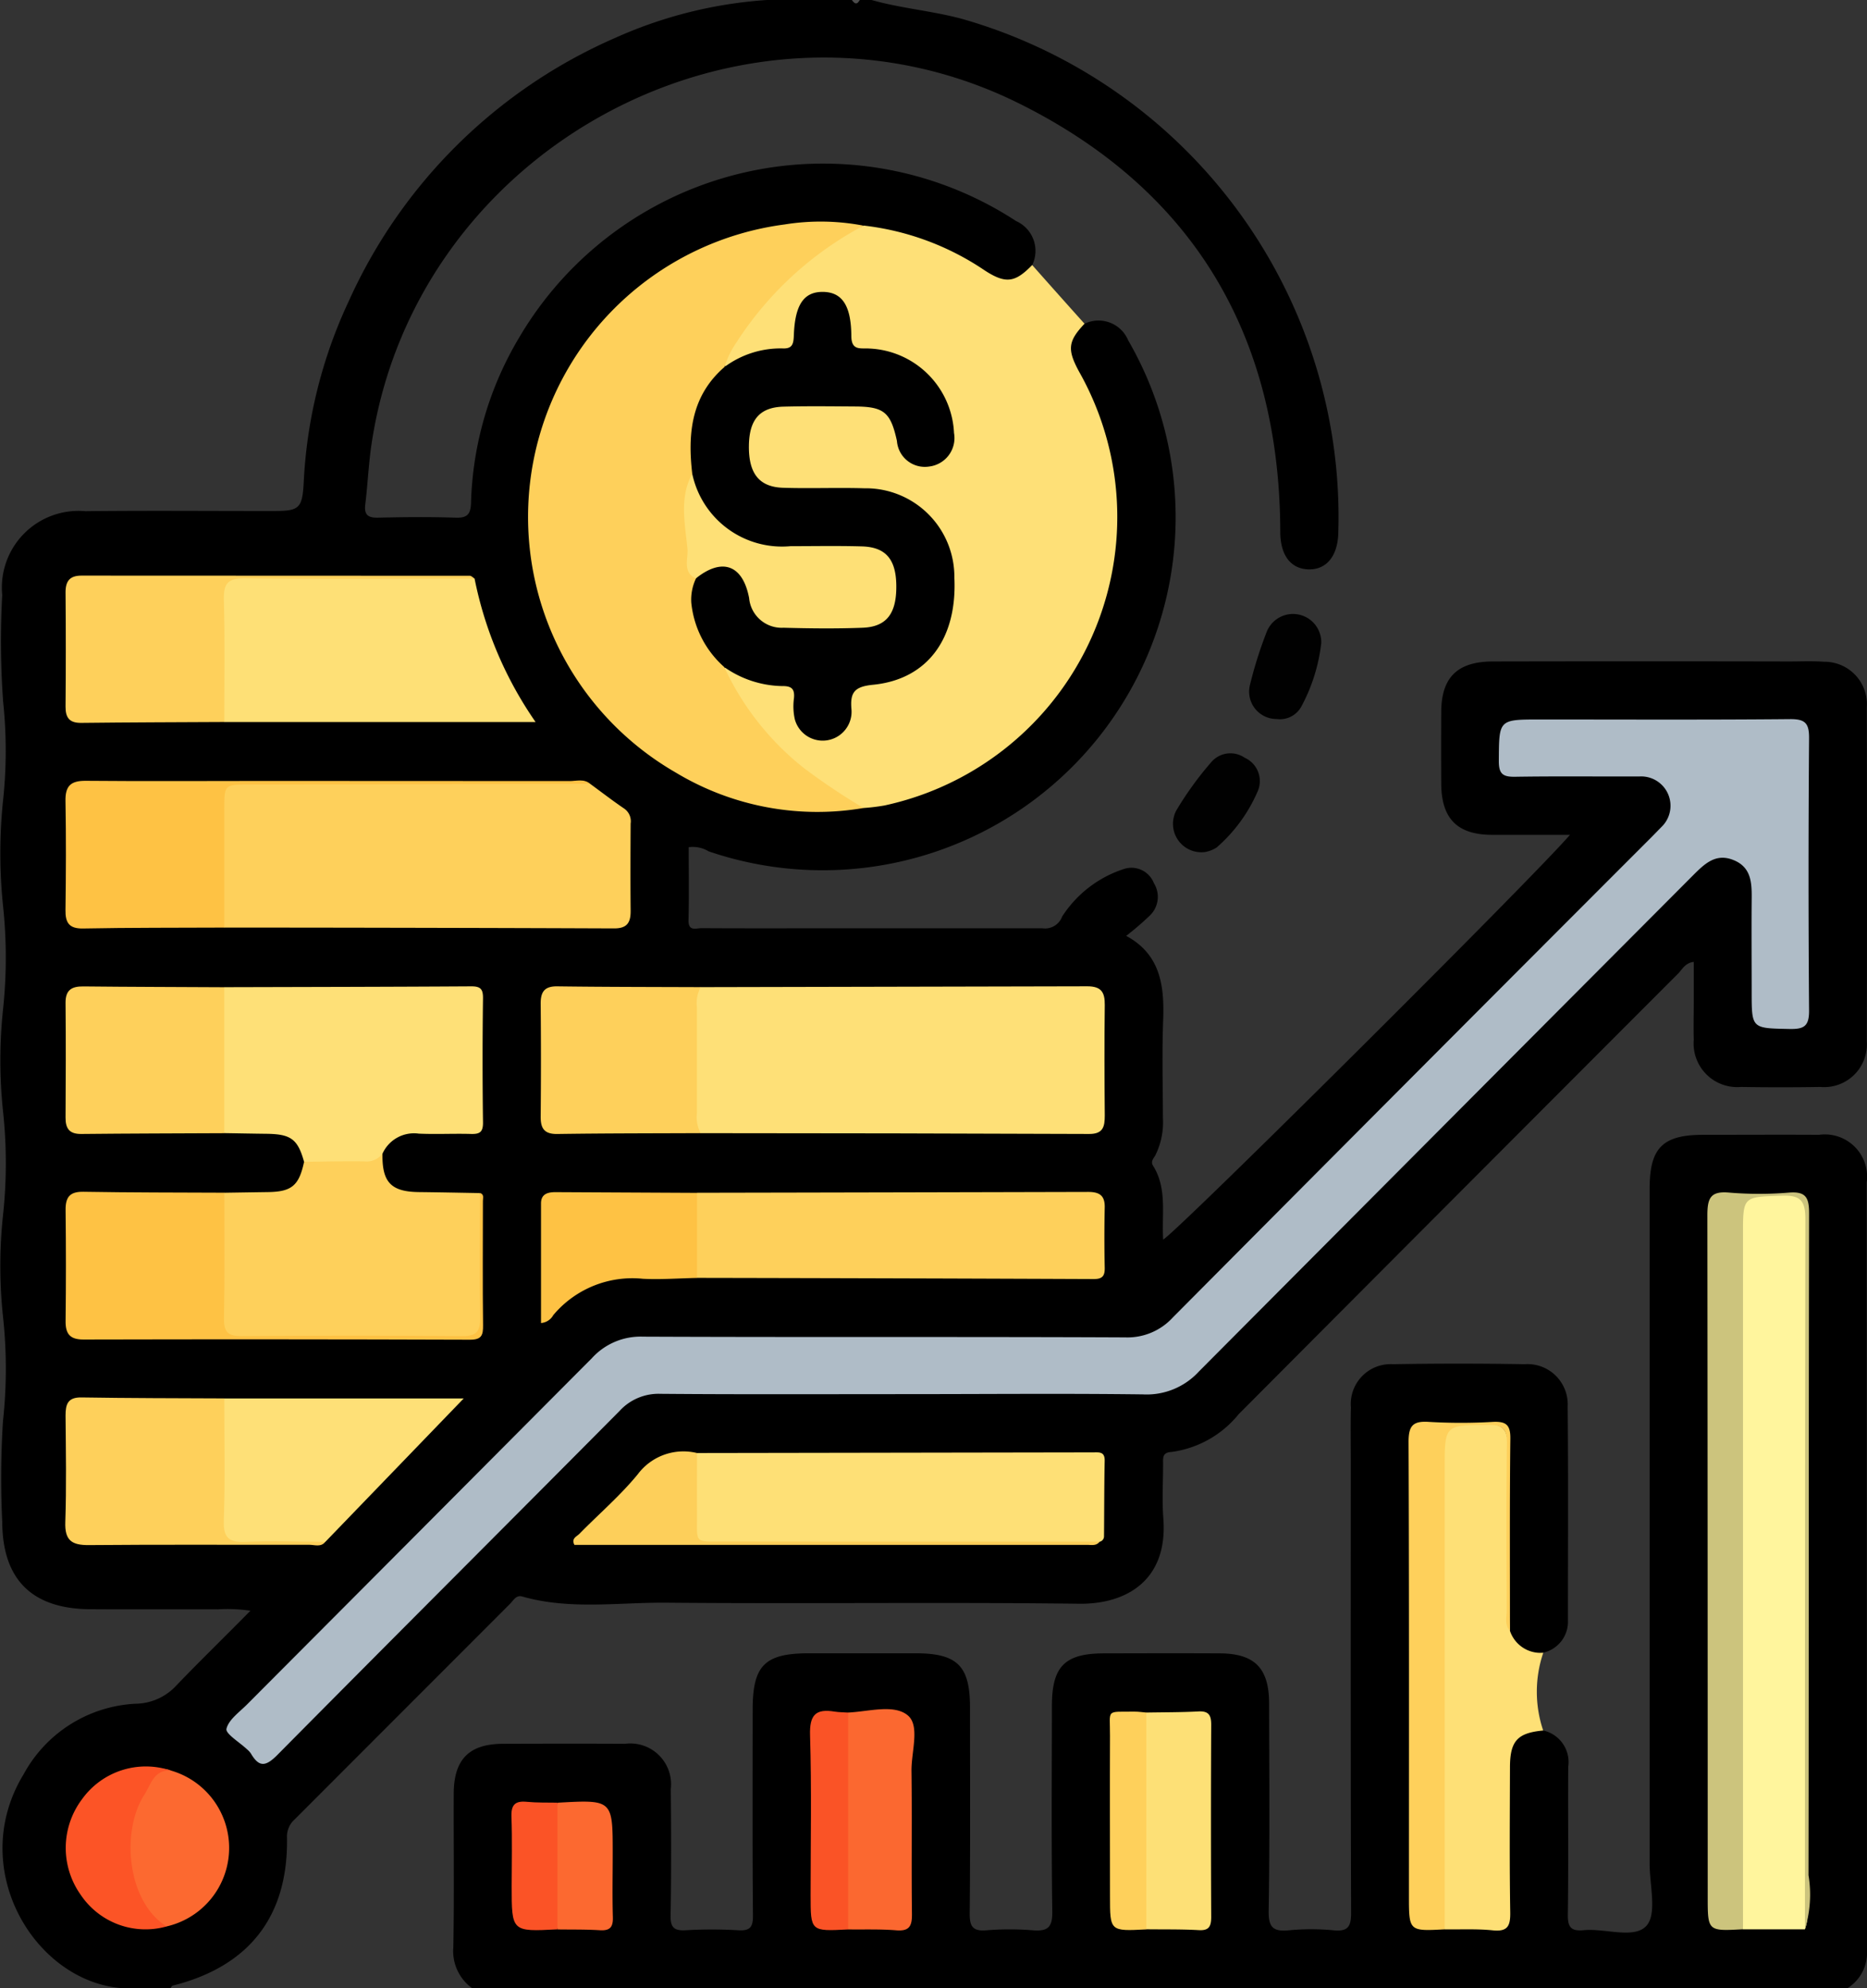 <svg xmlns="http://www.w3.org/2000/svg" width="84.051" height="89.477" viewBox="0 0 84.051 89.477">
  <rect x="0" y="0" width="84.051" height="89.477" fill="#333333" stroke="none"/>
  <g id="Grupo_128645" data-name="Grupo 128645" transform="translate(-6729.451 -2570.13)">
    <path id="Trazado_188352" data-name="Trazado 188352" d="M6778.276,2584.7a1.445,1.445,0,0,1,1.964.743,15.891,15.891,0,0,1-18.884,23,1.387,1.387,0,0,0-.9-.188c0,1.081.02,2.181-.009,3.28-.013.529.346.363.59.364,1.715.011,3.43.006,5.145.006q5.1,0,10.2,0a.821.821,0,0,0,.886-.528,5.216,5.216,0,0,1,2.83-2.156,1.083,1.083,0,0,1,1.3.653,1.162,1.162,0,0,1-.175,1.45,12.965,12.965,0,0,1-1.072.922c1.558.841,1.724,2.266,1.664,3.823-.055,1.454-.013,2.912-.01,4.368a3.351,3.351,0,0,1-.343,1.688c-.074.134-.224.272-.1.467.646,1.029.379,2.195.455,3.321.644-.361,16.625-16.253,18.313-18.214-1.235,0-2.378,0-3.522,0-1.552-.007-2.267-.731-2.274-2.306q-.009-1.616,0-3.233c.01-1.549.729-2.26,2.331-2.263q6.669-.014,13.34,0c.523,0,1.049-.026,1.57.014a1.907,1.907,0,0,1,1.917,2.052q.021,7.514,0,15.028a1.923,1.923,0,0,1-2.091,2.054q-1.788.029-3.575,0a1.963,1.963,0,0,1-2.123-2.124c-.018-.582,0-1.165,0-1.747v-1.756c-.384.04-.515.331-.7.521q-9.9,9.907-19.789,19.833a4.685,4.685,0,0,1-3.035,1.7c-.407.024-.366.272-.366.535,0,.816-.051,1.635.01,2.446.219,2.832-1.711,3.875-3.789,3.849-6.189-.077-12.381.008-18.572-.047-2.165-.019-4.354.333-6.5-.279-.279-.08-.4.182-.559.339q-4.844,4.846-9.687,9.692a1.028,1.028,0,0,0-.344.827c.054,3.538-1.7,5.787-5.145,6.653-.042.011-.071.079-.106.12h-2.093c-3.981-.229-7.116-5.369-4.509-9.639a6.078,6.078,0,0,1,5.029-3.166,2.543,2.543,0,0,0,1.839-.818c1.062-1.111,2.17-2.177,3.337-3.368a7.125,7.125,0,0,0-1.472-.062c-1.918-.007-3.837.008-5.755-.006-2.61-.019-3.934-1.341-3.945-3.928a40.559,40.559,0,0,1,.033-4.54,21.719,21.719,0,0,0,0-4.712,21.6,21.6,0,0,1,0-4.536,21.827,21.827,0,0,0,0-4.714,21.868,21.868,0,0,1,0-4.536,22.086,22.086,0,0,0,0-4.715,23.114,23.114,0,0,1-.006-4.624,21.054,21.054,0,0,0,.013-4.536,37.725,37.725,0,0,1-.041-4.8,3.451,3.451,0,0,1,3.746-3.772c2.818-.033,5.639-.006,8.458-.009,1.18,0,1.312-.1,1.373-1.365a21.628,21.628,0,0,1,2.026-8.083,23.42,23.42,0,0,1,12.03-11.859,19.86,19.86,0,0,1,6.795-1.689h3.837a.226.226,0,0,0,.349,0h.523c1.349.382,2.753.489,4.11.86a23.361,23.361,0,0,1,16.676,19.108,22.985,22.985,0,0,1,.223,4.09c-.048,1.022-.575,1.6-1.367,1.564s-1.24-.661-1.242-1.682c-.02-8.794-3.878-15.353-11.719-19.265-12.227-6.1-27.192,1.833-29.195,15.331-.132.891-.169,1.794-.278,2.69-.056.465.109.609.568.6,1.162-.027,2.326-.039,3.486,0,.538.02.69-.148.706-.677a15.33,15.33,0,0,1,2.177-7.445,15.877,15.877,0,0,1,22.363-5.225,1.468,1.468,0,0,1,.725,1.98,1.2,1.2,0,0,1-1.764.656c-.745-.316-1.4-.795-2.134-1.144a12,12,0,0,0-3.718-1.082,12.621,12.621,0,0,0-10.714,3.437,12.423,12.423,0,0,0-3.883,7.055,12.573,12.573,0,0,0,2.531,10.424,12.837,12.837,0,0,0,11.225,5.012,4.1,4.1,0,0,0,.859-.127,12.912,12.912,0,0,0,11.061-11.155,12.775,12.775,0,0,0-1.505-8.087C6777.245,2585.972,6777.413,2585.137,6778.276,2584.7Z"/>
    <path id="Trazado_188353" data-name="Trazado 188353" d="M6817.858,2827.627a2.058,2.058,0,0,1-.851-1.855c.041-2.3.008-4.6.017-6.9.006-1.552.694-2.242,2.224-2.247,1.831-.006,3.661-.01,5.491,0a1.835,1.835,0,0,1,2.057,2.038c.018,1.892.026,3.785-.008,5.677-.011.546.146.706.681.676a19.991,19.991,0,0,1,2.352,0c.537.033.679-.126.674-.668-.027-3.086-.014-6.172-.013-9.258,0-1.994.542-2.536,2.533-2.538q2.4,0,4.794,0c1.887,0,2.456.562,2.458,2.429,0,3.086.016,6.172-.013,9.258-.006.592.119.832.753.779a12.928,12.928,0,0,1,2.09,0c.658.052.884-.122.874-.837-.043-3.085-.021-6.172-.017-9.258,0-1.779.579-2.363,2.335-2.367s3.487-.009,5.229,0c1.561.009,2.21.662,2.214,2.246.008,3.115.032,6.231-.019,9.345-.012.763.221.936.916.871a10.5,10.5,0,0,1,2,0c.688.07.8-.2.794-.827-.024-6.754-.015-13.508-.015-20.263,0-.815-.013-1.631.007-2.445a1.794,1.794,0,0,1,1.89-1.94q2.962-.052,5.928,0a1.811,1.811,0,0,1,1.94,1.907c.03,3.2.012,6.405.011,9.607a1.425,1.425,0,0,1-1.118,1.469c-1.081.133-1.341-.042-1.689-1.133-.059-2.648-.009-5.3-.027-7.943-.007-1.013-.081-1.088-1.1-1.09-.7,0-1.393,0-2.089.024-.6.018-.834.3-.82.867.006.232,0,.466,0,.7v19.2c0,.087,0,.174,0,.262.009,1.246.009,1.246,1.244,1.334.607-.028,1.217-.033,1.823-.007.667.028.933-.253.927-.919-.015-1.827-.007-3.654,0-5.48a9.3,9.3,0,0,1,.028-1.043c.124-1.054.655-1.447,1.711-1.272a1.458,1.458,0,0,1,1.124,1.635c-.012,2.212.015,4.426-.017,6.638-.01.565.131.77.71.714.972-.094,2.282.413,2.83-.2.481-.537.143-1.825.143-2.78q0-15.2,0-30.4c0-1.822.584-2.41,2.394-2.412,1.743,0,3.486-.01,5.23,0a1.9,1.9,0,0,1,2.147,2.147q.007,17.3.015,34.591a1.881,1.881,0,0,1-.875,1.662Z" transform="translate(-67.147 -168.021)"/>
    <path id="Trazado_188354" data-name="Trazado 188354" d="M6894.333,2570.13c-.116.231-.233.177-.349,0Z" transform="translate(-126.18)" fill="#4b4b4b"/>
    <path id="Trazado_188355" data-name="Trazado 188355" d="M6885.193,2618.11c-.743.787-.786,1.159-.244,2.157a13.285,13.285,0,0,1-8.761,19.522,8.943,8.943,0,0,1-.941.114,6.721,6.721,0,0,1-2.665-1.527,13.709,13.709,0,0,1-3.444-3.951c-.146-.266-.489-.556-.071-.886a20.692,20.692,0,0,0,2.753.763c.381.05.472.385.506.722a3.371,3.371,0,0,0,.121.862,1,1,0,0,0,1.91.04,1.334,1.334,0,0,0,.116-.6c-.032-.771.379-1.063,1.1-1.166a3.6,3.6,0,0,0,3.011-1.971c1.189-2.661.365-6.482-3.62-6.4-1.016.022-2.032.037-3.048-.01a2.1,2.1,0,0,1-1.965-2.935,1.592,1.592,0,0,1,1.549-1.185c1.276-.038,2.554-.03,3.831,0a1.594,1.594,0,0,1,1.5,1.128c.1.242.14.5.232.75a.962.962,0,0,0,1.092.671c.55-.059.778-.43.845-.95a3.541,3.541,0,0,0-3.07-3.731c-1.274-.167-1.28-.167-1.463-1.471-.088-.628-.4-1.052-1.049-1.077-.681-.026-.96.442-1.046,1.053-.037.259-.021.523-.053.783-.046.357-.222.653-.592.637a9.111,9.111,0,0,0-2.6.609c-.391-.165-.2-.454-.089-.653a13.544,13.544,0,0,1,5.632-5.546c.177-.095.4-.066.581-.17a12.183,12.183,0,0,1,5.468,2.031c.936.6,1.349.535,2.118-.255Q6884.01,2616.792,6885.193,2618.11Z" transform="translate(-106.918 -33.411)" fill="#fee077"/>
    <path id="Trazado_188356" data-name="Trazado 188356" d="M7011.958,2858.739c-1.161.11-1.491.466-1.495,1.655-.006,2.17-.024,4.34.012,6.51.011.616-.1.9-.788.828-.714-.073-1.44-.034-2.162-.044a1.486,1.486,0,0,1-.282-1.153q-.012-10.177,0-20.353c0-1.222.064-1.267,1.274-1.267,1.881,0,1.865,0,1.884,1.923.024,2.472-.085,4.945.061,7.416a1.45,1.45,0,0,0,1.5.986A5.458,5.458,0,0,0,7011.958,2858.739Z" transform="translate(-213.034 -210.733)" fill="#fee076"/>
    <path id="Trazado_188357" data-name="Trazado 188357" d="M6971.942,2693.356a1.232,1.232,0,0,1-1.19-1.552,18.736,18.736,0,0,1,.758-2.393,1.273,1.273,0,0,1,2.447.528,7.909,7.909,0,0,1-.907,2.875A1.1,1.1,0,0,1,6971.942,2693.356Z" transform="translate(-185.024 -90.869)" fill="#010101"/>
    <path id="Trazado_188358" data-name="Trazado 188358" d="M6957.367,2720.01a1.28,1.28,0,0,1-1.281-1.873,14.9,14.9,0,0,1,1.572-2.172,1.132,1.132,0,0,1,1.506-.2,1.15,1.15,0,0,1,.6,1.476,7.049,7.049,0,0,1-1.866,2.566A1.466,1.466,0,0,1,6957.367,2720.01Z" transform="translate(-173.678 -111.535)" fill="#010101"/>
    <path id="Trazado_188359" data-name="Trazado 188359" d="M6803.708,2739.362c-3.662,0-7.324.017-10.985-.014a2.377,2.377,0,0,0-1.844.771c-5.124,5.161-10.276,10.3-15.391,15.466-.52.525-.826.6-1.206-.051a.934.934,0,0,0-.177-.191c-.33-.312-.974-.7-.923-.92.1-.416.584-.75.93-1.1q7.765-7.787,15.523-15.581a2.958,2.958,0,0,1,2.3-.967c7.237.031,14.474,0,21.711.033a2.766,2.766,0,0,0,2.144-.9q10.734-10.8,21.506-21.571c.165-.165.326-.333.49-.5a1.321,1.321,0,0,0-1-2.271c-1.859.006-3.72-.017-5.58.013-.546.009-.746-.11-.743-.708.011-1.87-.018-1.87,1.856-1.87,3.75,0,7.5.019,11.248-.016.692-.007.87.186.863.871q-.047,6.116,0,12.231c.008.727-.234.855-.884.842-1.7-.035-1.7-.007-1.7-1.672,0-1.368-.011-2.738,0-4.106.009-.753.013-1.5-.835-1.83-.8-.315-1.3.193-1.81.7q-11.123,11.157-22.238,22.32a3.188,3.188,0,0,1-2.528,1.032C6810.859,2739.328,6807.283,2739.362,6803.708,2739.362Z" transform="translate(-33.536 -106.493)" fill="#afbcc7"/>
    <path id="Trazado_188360" data-name="Trazado 188360" d="M6840.337,2632.963a12.448,12.448,0,0,0,3.619,4.569,29.736,29.736,0,0,0,2.651,1.772,12.356,12.356,0,0,1-8.452-1.594,13.275,13.275,0,0,1,4.9-24.667,10.224,10.224,0,0,1,3.551.054,15.353,15.353,0,0,0-5.73,5.27,3.9,3.9,0,0,0-.524,1.087.922.922,0,0,1-.3.61,4.55,4.55,0,0,0-.963,3.587,1.67,1.67,0,0,1-.037.69,8.89,8.89,0,0,0,.087,4.513,4.469,4.469,0,0,0,.655,3.181C6840.008,2632.323,6840.378,2632.525,6840.337,2632.963Z" transform="translate(-78.28 -32.812)" fill="#fed05b"/>
    <path id="Trazado_188361" data-name="Trazado 188361" d="M6863.311,2760.586q8.7-.014,17.406-.038c.629,0,.793.266.786.842-.021,1.657-.014,3.314,0,4.971,0,.5-.071.834-.7.832q-8.746-.034-17.493-.036c-.416-.2-.424-.6-.428-.975q-.033-2.311,0-4.621C6862.886,2761.185,6862.894,2760.789,6863.311,2760.586Z" transform="translate(-102.316 -146.032)" fill="#fee077"/>
    <path id="Trazado_188362" data-name="Trazado 188362" d="M6788.277,2721.249c.512.375,1.014.763,1.539,1.119a.691.691,0,0,1,.286.67c-.007,1.306-.013,2.613,0,3.919.005.527-.148.8-.739.8q-8.779-.034-17.558-.038a1.281,1.281,0,0,1-.277-.978c-.015-1.482-.023-2.965,0-4.447.017-1.015.118-1.1,1.09-1.1q7.441,0,14.879,0A2.307,2.307,0,0,1,6788.277,2721.249Z" transform="translate(-32.26 -115.847)" fill="#fed05b"/>
    <path id="Trazado_188363" data-name="Trazado 188363" d="M6775.433,2768.451c-.285-1.023-.591-1.249-1.7-1.261-.629-.007-1.259-.02-1.889-.03a1.132,1.132,0,0,1-.27-.889q-.026-2.394,0-4.789a1.132,1.132,0,0,1,.27-.889c3.707-.01,7.414-.015,11.119-.038.42,0,.531.126.525.546q-.037,2.786,0,5.572c.007.45-.154.536-.548.524-.781-.022-1.565.021-2.345-.014a1.554,1.554,0,0,0-1.631.9c-.074.259-.181.516-.487.534A6.277,6.277,0,0,1,6775.433,2768.451Z" transform="translate(-32.293 -146.037)" fill="#fee077"/>
    <path id="Trazado_188364" data-name="Trazado 188364" d="M6775.358,2793.212c.9-.01,1.8-.034,2.7-.021a.887.887,0,0,0,.83-.349c-.025,1.29.384,1.719,1.644,1.732.916.01,1.831.029,2.748.045.186,2.028.032,4.061.083,6.091.009.364-.2.424-.5.423q-5.355-.007-10.709,0c-.357,0-.581-.167-.6-.494a39.03,39.03,0,0,1,.029-5.745.528.528,0,0,1,.185-.29c.657-.01,1.314-.021,1.971-.03C6774.8,2794.558,6775.132,2794.282,6775.358,2793.212Z" transform="translate(-32.218 -170.798)" fill="#fed05b"/>
    <path id="Trazado_188365" data-name="Trazado 188365" d="M6783.084,2681.522a17.222,17.222,0,0,0,2.746,6.453h-14.014a1.325,1.325,0,0,1-.277-.982c-.013-1.485-.022-2.971,0-4.456.017-1.011.118-1.1,1.1-1.1q4.841,0,9.679,0A1.372,1.372,0,0,1,6783.084,2681.522Z" transform="translate(-32.268 -85.353)" fill="#fee076"/>
    <path id="Trazado_188366" data-name="Trazado 188366" d="M6862.981,2850.55l17.836-.029c.262,0,.526-.045.518.374-.023,1.133-.019,2.266-.03,3.4a.25.25,0,0,1-.2.249,1.4,1.4,0,0,1-.767.08q-8.268.005-16.537,0c-.986,0-1.122-.083-1.089-1.091S6862.426,2851.5,6862.981,2850.55Z" transform="translate(-102.152 -215.031)" fill="#fee076"/>
    <path id="Trazado_188367" data-name="Trazado 188367" d="M6862.971,2800.282q8.806-.016,17.609-.038c.506,0,.758.158.746.7q-.029,1.354,0,2.708c.008.367-.1.514-.49.513q-8.934-.037-17.868-.053A5.691,5.691,0,0,1,6862.971,2800.282Z" transform="translate(-102.141 -176.475)" fill="#fed05b"/>
    <path id="Trazado_188368" data-name="Trazado 188368" d="M6771.771,2840.113h10.778l-6.232,6.457c-1.387.164-2.779.029-4.167.076a.505.505,0,0,1-.595-.495,39.819,39.819,0,0,1,.031-5.747A.544.544,0,0,1,6771.771,2840.113Z" transform="translate(-32.221 -207.051)" fill="#fee077"/>
    <path id="Trazado_188369" data-name="Trazado 188369" d="M6749.25,2800.269c0,1.89.02,3.779-.015,5.668-.011.62.2.79.8.786,3.307-.024,6.613-.03,9.919,0,.683.007.823-.24.813-.862-.033-1.859-.007-3.72-.005-5.58.194.065.129.226.129.359,0,1.86-.017,3.721.007,5.58.006.461-.059.667-.594.665q-8.7-.03-17.4-.009c-.615,0-.809-.263-.8-.845q.03-2.484,0-4.97c-.008-.584.179-.844.8-.834C6745.016,2800.263,6747.132,2800.26,6749.25,2800.269Z" transform="translate(-9.7 -176.465)" fill="#fec244"/>
    <path id="Trazado_188370" data-name="Trazado 188370" d="M6765.705,2720.957l-15.327.031c-1.142,0-1.143,0-1.143,1.117q0,2.662,0,5.323c-2.12.01-4.24,0-6.359.041-.633.011-.8-.264-.79-.841.022-1.63.03-3.261,0-4.889-.015-.687.237-.922.915-.916,2.672.024,5.344.007,8.017.006q6.883,0,13.769.006C6765.09,2720.835,6765.425,2720.721,6765.705,2720.957Z" transform="translate(-9.687 -115.555)" fill="#fec244"/>
    <path id="Trazado_188371" data-name="Trazado 188371" d="M6760.524,2681.4c-3.442,0-6.887.03-10.331-.013-.789-.01-.977.237-.955.986.051,1.825.018,3.654.019,5.48-2.146.011-4.292.015-6.436.04-.531.006-.715-.222-.711-.734q.023-2.572,0-5.144c0-.514.2-.749.716-.749q8.744,0,17.488.007C6760.384,2681.275,6760.454,2681.357,6760.524,2681.4Z" transform="translate(-9.708 -85.232)" fill="#fed05b"/>
    <path id="Trazado_188372" data-name="Trazado 188372" d="M6749.216,2839.979c0,1.835.041,3.672-.022,5.5-.027.8.251.989.994.955,1.189-.055,2.383-.006,3.575,0-.2.254-.486.131-.727.132-3.3.007-6.609-.016-9.914.014-.777.007-1.093-.21-1.064-1.036.054-1.6.026-3.195.011-4.792,0-.514.1-.826.715-.817C6744.927,2839.97,6747.072,2839.969,6749.216,2839.979Z" transform="translate(-9.667 -206.918)" fill="#fed05b"/>
    <path id="Trazado_188373" data-name="Trazado 188373" d="M6749.255,2760.6v6.568c-2.146.01-4.292.013-6.436.035-.535.006-.714-.24-.71-.744.012-1.715.016-3.43,0-5.145-.007-.579.258-.757.8-.751C6745.022,2760.586,6747.139,2760.588,6749.255,2760.6Z" transform="translate(-9.707 -146.042)" fill="#fed05b"/>
    <path id="Trazado_188374" data-name="Trazado 188374" d="M6841.077,2760.59a1.523,1.523,0,0,0-.169.927q0,2.358,0,4.716a1.537,1.537,0,0,0,.168.927c-2.151.01-4.3.006-6.45.038-.587.009-.758-.245-.753-.787q.024-2.533,0-5.067c-.005-.542.17-.8.753-.79C6836.776,2760.583,6838.926,2760.581,6841.077,2760.59Z" transform="translate(-80.081 -146.036)" fill="#fed05b"/>
    <path id="Trazado_188375" data-name="Trazado 188375" d="M6840.951,2800.3q0,1.915,0,3.829c-.812.015-1.626.078-2.435.038a4.645,4.645,0,0,0-4.037,1.637.689.689,0,0,1-.551.354c0-1.8,0-3.594,0-5.383,0-.424.3-.509.66-.507Q6837.77,2800.284,6840.951,2800.3Z" transform="translate(-80.121 -176.489)" fill="#fec244"/>
    <path id="Trazado_188376" data-name="Trazado 188376" d="M6755.673,2911.718a3.624,3.624,0,0,1-.184,7.018c-.525.049-.77-.336-1.013-.686a5.181,5.181,0,0,1,.12-5.867C6754.87,2911.817,6755.157,2911.509,6755.673,2911.718Z" transform="translate(-18.538 -261.913)" fill="#fc6930"/>
    <path id="Trazado_188377" data-name="Trazado 188377" d="M6746.872,2911.343c-.761-.041-.893.638-1.186,1.09-1.051,1.623-.8,4.793,1,5.928a3.513,3.513,0,0,1-3.865-1.422,3.644,3.644,0,0,1,.056-4.3A3.535,3.535,0,0,1,6746.872,2911.343Z" transform="translate(-9.736 -261.537)" fill="#fc5426"/>
    <path id="Trazado_188378" data-name="Trazado 188378" d="M6845.756,2850.46c0,.9-.005,1.8,0,2.7.008,1.413-.155,1.28,1.236,1.281q8.446.009,16.891.007c-.147.2-.365.145-.561.145q-11.545,0-23.084,0c-.154-.291.105-.374.228-.5.875-.892,1.834-1.713,2.624-2.677A2.567,2.567,0,0,1,6845.756,2850.46Z" transform="translate(-84.927 -214.941)" fill="#fdcf5a"/>
    <path id="Trazado_188379" data-name="Trazado 188379" d="M7067.92,2833.764h-2.786a1.481,1.481,0,0,1-.282-1.153q-.011-15.328,0-30.656c0-1.233.062-1.274,1.271-1.276,1.885,0,1.885,0,1.885,1.921q0,15.11,0,30.22A1.838,1.838,0,0,1,7067.92,2833.764Z" transform="translate(-257.215 -176.81)" fill="#fff59d"/>
    <path id="Trazado_188380" data-name="Trazado 188380" d="M7063.6,2833.5q0-15.977.02-31.954c0-.846-.23-1.087-1.066-1.058-1.741.061-1.743.016-1.743,1.757q0,15.627,0,31.255c-1.588.088-1.588.088-1.588-1.46q0-15.334-.015-30.669c0-.76.131-1.1.979-1.022a16.209,16.209,0,0,0,2.7,0c.75-.058.9.221.9.926-.022,9.931-.008,19.863-.026,29.794A5.368,5.368,0,0,1,7063.6,2833.5Z" transform="translate(-252.892 -176.55)" fill="#ccc47d"/>
    <path id="Trazado_188381" data-name="Trazado 188381" d="M7006.063,2854.026c-.253-.272-.146-.608-.146-.916-.008-2.5-.024-5,.009-7.5.008-.639-.161-.855-.825-.851-1.977.012-1.977-.017-1.977,1.951q0,10.374,0,20.749c-1.609.086-1.609.086-1.609-1.516,0-6.806.011-13.613-.017-20.42,0-.732.2-.949.92-.9a24.728,24.728,0,0,0,2.873,0c.6-.03.8.135.79.765C7006.047,2848.266,7006.065,2851.146,7006.063,2854.026Z" transform="translate(-208.635 -210.505)" fill="#fed05b"/>
    <path id="Trazado_188382" data-name="Trazado 188382" d="M6949.914,2900.583c.781-.014,1.564-.009,2.343-.05.475-.026.581.178.578.613q-.021,4.314,0,8.628c0,.439-.1.631-.575.6-.78-.043-1.564-.028-2.345-.038a1.486,1.486,0,0,1-.28-1.146q-.012-3.73,0-7.461A1.59,1.59,0,0,1,6949.914,2900.583Z" transform="translate(-168.856 -253.385)" fill="#fde076"/>
    <path id="Trazado_188383" data-name="Trazado 188383" d="M6892.3,2900.249c.919-.04,2.063-.391,2.687.125.562.464.161,1.635.17,2.493.027,2.145-.006,4.291.02,6.436.006.54-.1.795-.707.746-.718-.058-1.445-.031-2.167-.04a1.485,1.485,0,0,1-.279-1.146q-.013-3.731,0-7.462A1.6,1.6,0,0,1,6892.3,2900.249Z" transform="translate(-124.671 -253.051)" fill="#fb6830"/>
    <path id="Trazado_188384" data-name="Trazado 188384" d="M6887.6,2900.5q0,4.88,0,9.759c-1.689.089-1.689.089-1.689-1.534,0-2.4.049-4.808-.025-7.209-.028-.917.26-1.2,1.109-1.059C6887.191,2900.488,6887.4,2900.485,6887.6,2900.5Z" transform="translate(-119.967 -253.301)" fill="#fa5326"/>
    <path id="Trazado_188385" data-name="Trazado 188385" d="M6945.449,2900.623q0,4.879,0,9.758c-1.637.086-1.637.086-1.637-1.485,0-2.409-.009-4.817,0-7.226.007-1.229-.216-1.071,1.114-1.088C6945.1,2900.581,6945.276,2900.609,6945.449,2900.623Z" transform="translate(-164.39 -253.425)" fill="#fed05b"/>
    <path id="Trazado_188386" data-name="Trazado 188386" d="M6836.01,2918c2.486-.139,2.486-.139,2.486,2.289,0,.955-.021,1.909.007,2.863.014.457-.138.614-.591.586-.632-.039-1.269-.027-1.9-.036A12.191,12.191,0,0,1,6836.01,2918Z" transform="translate(-81.461 -266.744)" fill="#fc6930"/>
    <path id="Trazado_188387" data-name="Trazado 188387" d="M6830.3,2918.008v5.7c-2.061.109-2.061.109-2.061-1.938,0-1.042.029-2.085-.01-3.125-.02-.541.162-.726.688-.676C6829.376,2918.014,6829.84,2918,6830.3,2918.008Z" transform="translate(-75.753 -266.754)" fill="#fb5326"/>
    <path id="Trazado_188388" data-name="Trazado 188388" d="M6864.342,2643.371a4.453,4.453,0,0,1-1.485-2.9,2.228,2.228,0,0,1,.207-1.08,1.148,1.148,0,0,1,1.532-.657,1.587,1.587,0,0,1,.985,1.029c.584,1.561.726,1.653,2.405,1.654.752,0,1.507.029,2.26-.012,1.154-.063,1.552-.538,1.515-1.754-.033-1.045-.407-1.394-1.543-1.411-1.013-.016-2.03.037-3.042-.017a4.5,4.5,0,0,1-3.986-2.229,1.674,1.674,0,0,1-.289-1.32c-.213-1.816-.045-3.516,1.456-4.812a4.248,4.248,0,0,1,2.6-.832c.454.025.5-.2.517-.577.047-1.388.449-1.97,1.3-1.966s1.279.583,1.288,1.975c0,.686.415.547.8.573a3.99,3.99,0,0,1,3.823,3.8,1.291,1.291,0,0,1-1.107,1.509,1.26,1.26,0,0,1-1.463-1.151c-.283-1.29-.582-1.541-1.88-1.549-1.075-.007-2.149-.021-3.223.007s-1.548.586-1.561,1.762c-.014,1.239.456,1.854,1.536,1.889,1.218.04,2.438-.014,3.657.023a3.988,3.988,0,0,1,4.057,4.02c.131,2.742-1.209,4.581-3.663,4.822-.842.083-1.042.346-.968,1.13a1.3,1.3,0,0,1-2.551.428,2.678,2.678,0,0,1-.039-.954c.039-.422-.111-.552-.533-.545A4.664,4.664,0,0,1,6864.342,2643.371Z" transform="translate(-102.285 -43.221)"/>
    <path id="Trazado_188389" data-name="Trazado 188389" d="M6861.926,2661.6a4.133,4.133,0,0,0,4.425,3.261c1.072,0,2.145-.021,3.215.01s1.535.579,1.547,1.761c.014,1.254-.431,1.857-1.515,1.9-1.186.046-2.375.032-3.562,0a1.473,1.473,0,0,1-1.55-1.341c-.288-1.5-1.223-1.825-2.4-.876-.612-.286-.335-.907-.374-1.316C6861.61,2663.878,6861.327,2662.7,6861.926,2661.6Z" transform="translate(-101.311 -70.152)" fill="#fee076"/>
  </g>
</svg>
